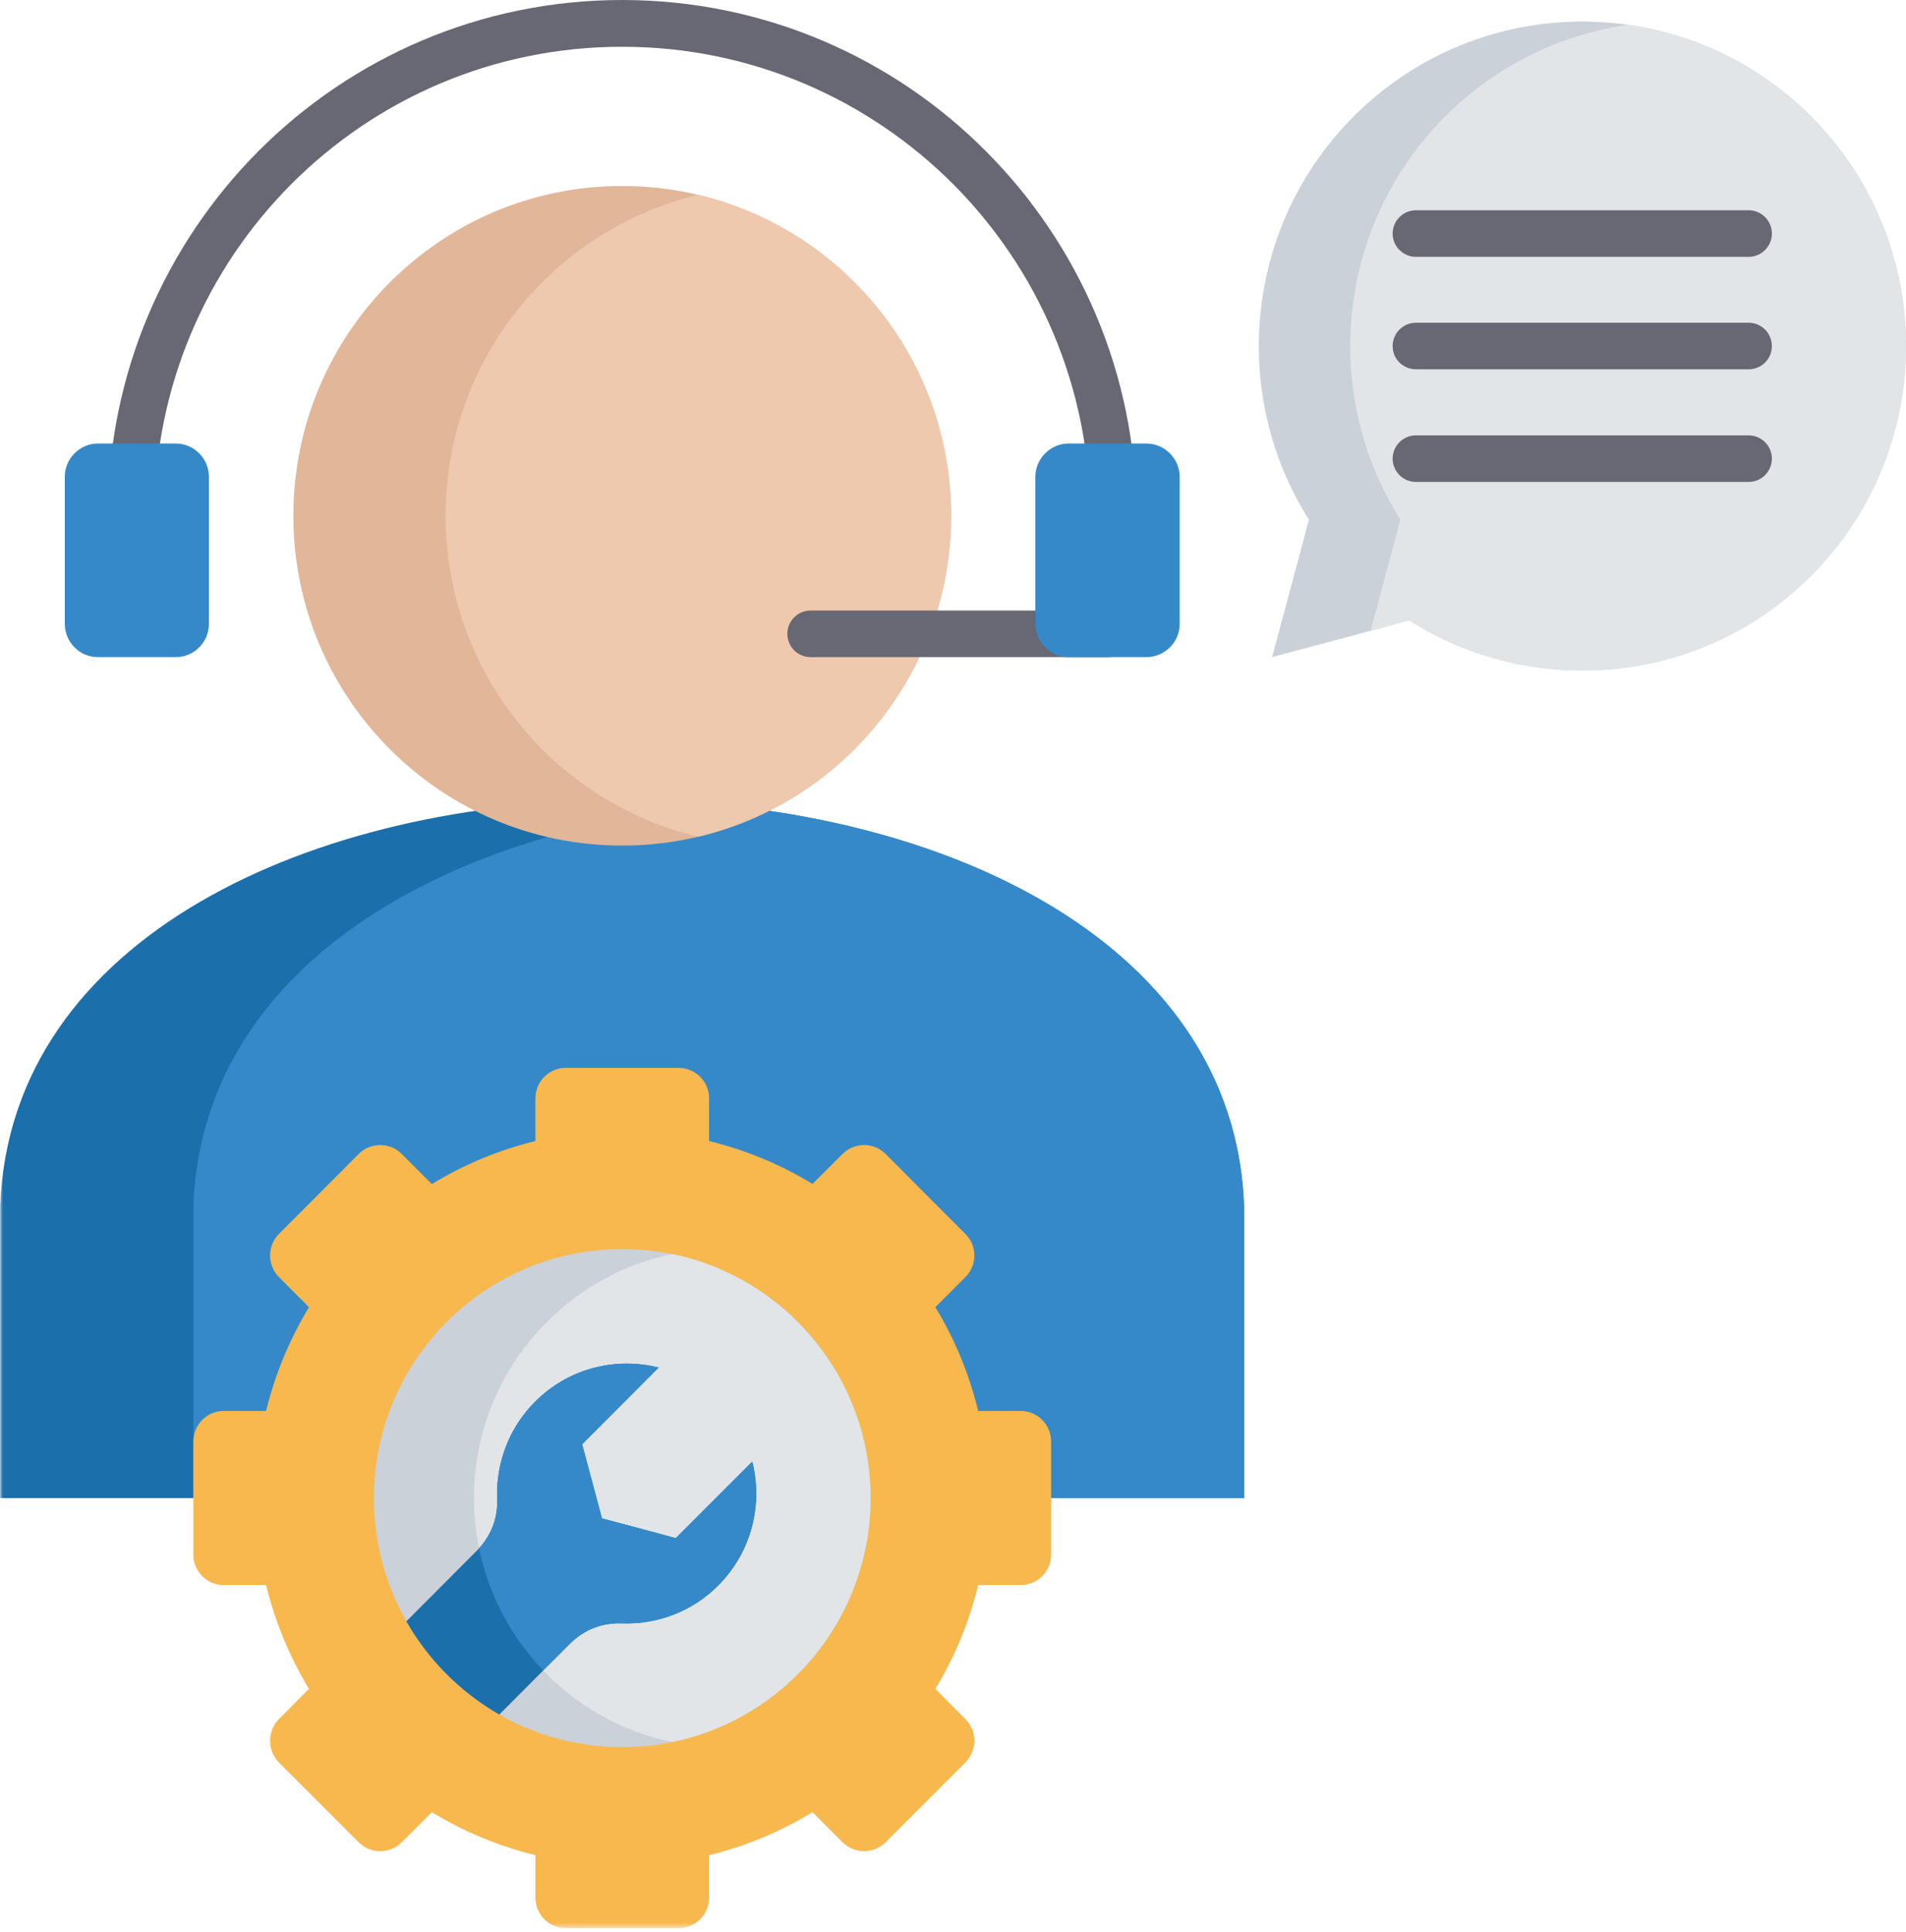 <svg width="300" height="304" viewBox="0 0 300 304" fill="none" xmlns="http://www.w3.org/2000/svg">
<path d="M171.324 87.251C171.464 85.244 171.575 83.21 171.575 81.148C171.575 60.777 163.327 42.302 150.006 28.953C136.658 15.605 118.266 7.357 97.923 7.357C77.581 7.357 59.189 15.605 45.868 28.953C32.548 42.302 24.3 60.777 24.3 81.148C24.3 83.21 24.383 85.244 24.55 87.251H17.221C17.054 85.244 16.971 83.182 16.971 81.148C16.971 58.743 26.055 38.456 40.685 23.77C55.343 9.085 75.574 0 97.923 0C120.273 0 140.532 9.085 155.162 23.77C169.82 38.456 178.876 58.743 178.876 81.148C178.876 83.182 178.793 85.244 178.653 87.251H171.324Z" fill="#676873"/>
<mask id="mask0_353_21210" style="mask-type:luminance" maskUnits="userSpaceOnUse" x="0" y="120" width="197" height="122">
<path d="M0 120.077H196.683V241.353H0V120.077Z" fill="white"/>
</mask>
<g mask="url(#mask0_353_21210)">
<path fill-rule="evenodd" clip-rule="evenodd" d="M195.82 189.8C192.727 104.611 3.122 104.611 0.029 189.8V235.696H195.82V189.8Z" fill="#1B6FAB"/>
</g>
<path fill-rule="evenodd" clip-rule="evenodd" d="M195.819 189.8C194.454 151.706 155.747 130.639 113.139 126.626C70.503 130.639 31.796 151.706 30.431 189.8V235.696H195.819V189.8Z" fill="#3589C9"/>
<path fill-rule="evenodd" clip-rule="evenodd" d="M97.924 29.26C69.333 29.26 46.176 52.501 46.176 81.148C46.176 109.795 69.333 133.036 97.924 133.036C126.515 133.036 149.701 109.795 149.701 81.148C149.701 52.501 126.515 29.26 97.924 29.26Z" fill="#E2B698"/>
<path fill-rule="evenodd" clip-rule="evenodd" d="M109.906 131.642C132.729 126.208 149.7 105.67 149.7 81.148C149.7 56.625 132.729 36.087 109.906 30.653C87.111 36.087 70.141 56.625 70.141 81.148C70.141 105.67 87.111 126.208 109.906 131.642Z" fill="#EFC9AE"/>
<path fill-rule="evenodd" clip-rule="evenodd" d="M15.41 103.385H27.672C30.542 103.385 32.883 101.044 32.883 98.146V75.017C32.883 72.147 30.542 69.778 27.672 69.778H15.41C12.54 69.778 10.199 72.147 10.199 75.017V98.146C10.199 101.044 12.54 103.385 15.41 103.385Z" fill="#3589C9"/>
<path d="M174.307 96.056C176.341 96.056 177.985 97.701 177.985 99.707C177.985 101.741 176.341 103.385 174.307 103.385H127.574C125.568 103.385 123.924 101.741 123.924 99.707C123.924 97.701 125.568 96.056 127.574 96.056H174.307Z" fill="#676873"/>
<mask id="mask1_353_21210" style="mask-type:luminance" maskUnits="userSpaceOnUse" x="25" y="162" width="144" height="142">
<path d="M25.472 162.88H168.149V303.384H25.472V162.88Z" fill="white"/>
</mask>
<g mask="url(#mask1_353_21210)">
<path fill-rule="evenodd" clip-rule="evenodd" d="M153.966 221.986H160.654C163.301 221.986 165.447 224.131 165.447 226.807V244.613C165.447 247.233 163.301 249.379 160.654 249.379H153.966C152.545 255.231 150.26 260.72 147.222 265.709L151.96 270.474C153.827 272.341 153.827 275.378 151.96 277.273L139.392 289.841C137.525 291.708 134.487 291.708 132.62 289.841L127.883 285.104C122.923 288.141 117.433 290.454 111.609 291.875V298.563C111.609 301.211 109.463 303.356 106.816 303.356H89.037C86.417 303.356 84.272 301.211 84.272 298.563V291.875C78.447 290.454 72.958 288.141 67.969 285.104L63.232 289.841C61.365 291.708 58.328 291.708 56.461 289.841L43.893 277.273C42.053 275.378 42.053 272.341 43.893 270.474L48.63 265.709C45.62 260.72 43.307 255.231 41.886 249.379H35.198C32.579 249.379 30.433 247.233 30.433 244.613V226.807C30.433 224.131 32.579 221.986 35.198 221.986H41.886C43.307 216.134 45.62 210.644 48.63 205.656L43.893 200.918C42.053 199.051 42.053 195.986 43.893 194.147L56.461 181.551C58.328 179.684 61.365 179.684 63.232 181.551L67.969 186.288C72.958 183.251 78.447 180.938 84.272 179.517V172.801C84.272 170.154 86.417 168.008 89.037 168.008H106.816C109.463 168.008 111.609 170.154 111.609 172.801V179.517C117.433 180.938 122.923 183.251 127.883 186.261L132.62 181.551C134.487 179.684 137.525 179.684 139.392 181.551L151.96 194.147C153.827 195.986 153.827 199.051 151.96 200.918L147.222 205.656C150.26 210.644 152.545 216.162 153.966 221.986Z" fill="#F7B84E"/>
</g>
<path fill-rule="evenodd" clip-rule="evenodd" d="M137.021 235.696C137.021 257.349 119.52 274.877 97.924 274.877C76.327 274.877 58.855 257.349 58.855 235.696C58.855 214.072 76.327 196.516 97.924 196.516C119.52 196.516 137.021 214.044 137.021 235.696Z" fill="#CAD1D8"/>
<path fill-rule="evenodd" clip-rule="evenodd" d="M137.021 235.696C137.021 254.618 123.618 270.418 105.811 274.069C88.004 270.418 74.6 254.618 74.6 235.696C74.6 216.775 88.004 200.975 105.811 197.296C123.618 200.975 137.021 216.775 137.021 235.696Z" fill="#E2E5E7"/>
<path fill-rule="evenodd" clip-rule="evenodd" d="M78.584 269.749L89.647 258.658C91.904 256.401 94.719 255.286 97.896 255.398C103.358 255.593 108.903 253.614 113.055 249.434C118.322 244.14 120.105 236.699 118.406 229.956L106.367 241.994L100.571 240.434L94.747 238.901L93.186 233.049L91.626 227.225L103.664 215.158C96.92 213.459 89.48 215.242 84.213 220.537C80.061 224.689 78.082 230.234 78.25 235.724C78.389 238.929 77.274 241.715 75.017 244L63.954 255.091C67.437 261.194 72.509 266.266 78.584 269.749Z" fill="#1B6FAB"/>
<path fill-rule="evenodd" clip-rule="evenodd" d="M85.495 262.81L89.647 258.658C91.904 256.401 94.719 255.286 97.896 255.398C103.358 255.593 108.903 253.614 113.055 249.434C118.322 244.14 120.105 236.699 118.406 229.956L106.367 241.994L100.571 240.434L94.747 238.873L91.626 227.225L103.664 215.158C96.92 213.459 89.48 215.242 84.213 220.537C80.061 224.689 78.055 230.234 78.25 235.724C78.389 238.734 77.414 241.381 75.407 243.582C76.912 250.967 80.479 257.572 85.495 262.81Z" fill="#3589C9"/>
<path fill-rule="evenodd" clip-rule="evenodd" d="M285.077 18.336C304.974 38.288 304.974 70.614 285.077 90.566C267.884 107.788 241.494 110.101 221.792 97.589L217.835 98.675L200.223 103.385L204.961 85.745L206.02 81.76C193.535 62.031 195.876 35.557 213.042 18.336C232.939 -1.589 265.181 -1.589 285.077 18.336Z" fill="#CAD1D8"/>
<path fill-rule="evenodd" clip-rule="evenodd" d="M285.077 18.336C304.974 38.289 304.974 70.614 285.077 90.567C267.883 107.788 241.494 110.101 221.792 97.589L217.835 98.676L215.745 99.205L219.34 85.746L220.426 81.761C207.914 62.031 210.283 35.558 227.449 18.336C235.558 10.227 245.729 5.406 256.263 3.901C266.797 5.406 276.968 10.227 285.077 18.336Z" fill="#E2E5E7"/>
<path d="M275.239 68.496C277.246 68.496 278.89 70.14 278.89 72.147C278.89 74.181 277.246 75.825 275.239 75.825H222.878C220.843 75.825 219.199 74.181 219.199 72.147C219.199 70.14 220.843 68.496 222.878 68.496H275.239ZM275.239 33.078C277.246 33.078 278.89 34.722 278.89 36.756C278.89 38.762 277.246 40.407 275.239 40.407H222.878C220.843 40.407 219.199 38.762 219.199 36.756C219.199 34.722 220.843 33.078 222.878 33.078H275.239ZM275.239 50.773C277.246 50.773 278.89 52.417 278.89 54.451C278.89 56.486 277.246 58.102 275.239 58.102H222.878C220.843 58.102 219.199 56.486 219.199 54.451C219.199 52.417 220.843 50.773 222.878 50.773H275.239Z" fill="#676873"/>
<path fill-rule="evenodd" clip-rule="evenodd" d="M168.204 103.385H180.438C183.308 103.385 185.677 101.044 185.677 98.146V75.017C185.677 72.147 183.308 69.778 180.438 69.778H168.204C165.334 69.778 162.965 72.147 162.965 75.017V98.146C162.965 101.044 165.334 103.385 168.204 103.385Z" fill="#3589C9"/>
</svg>
